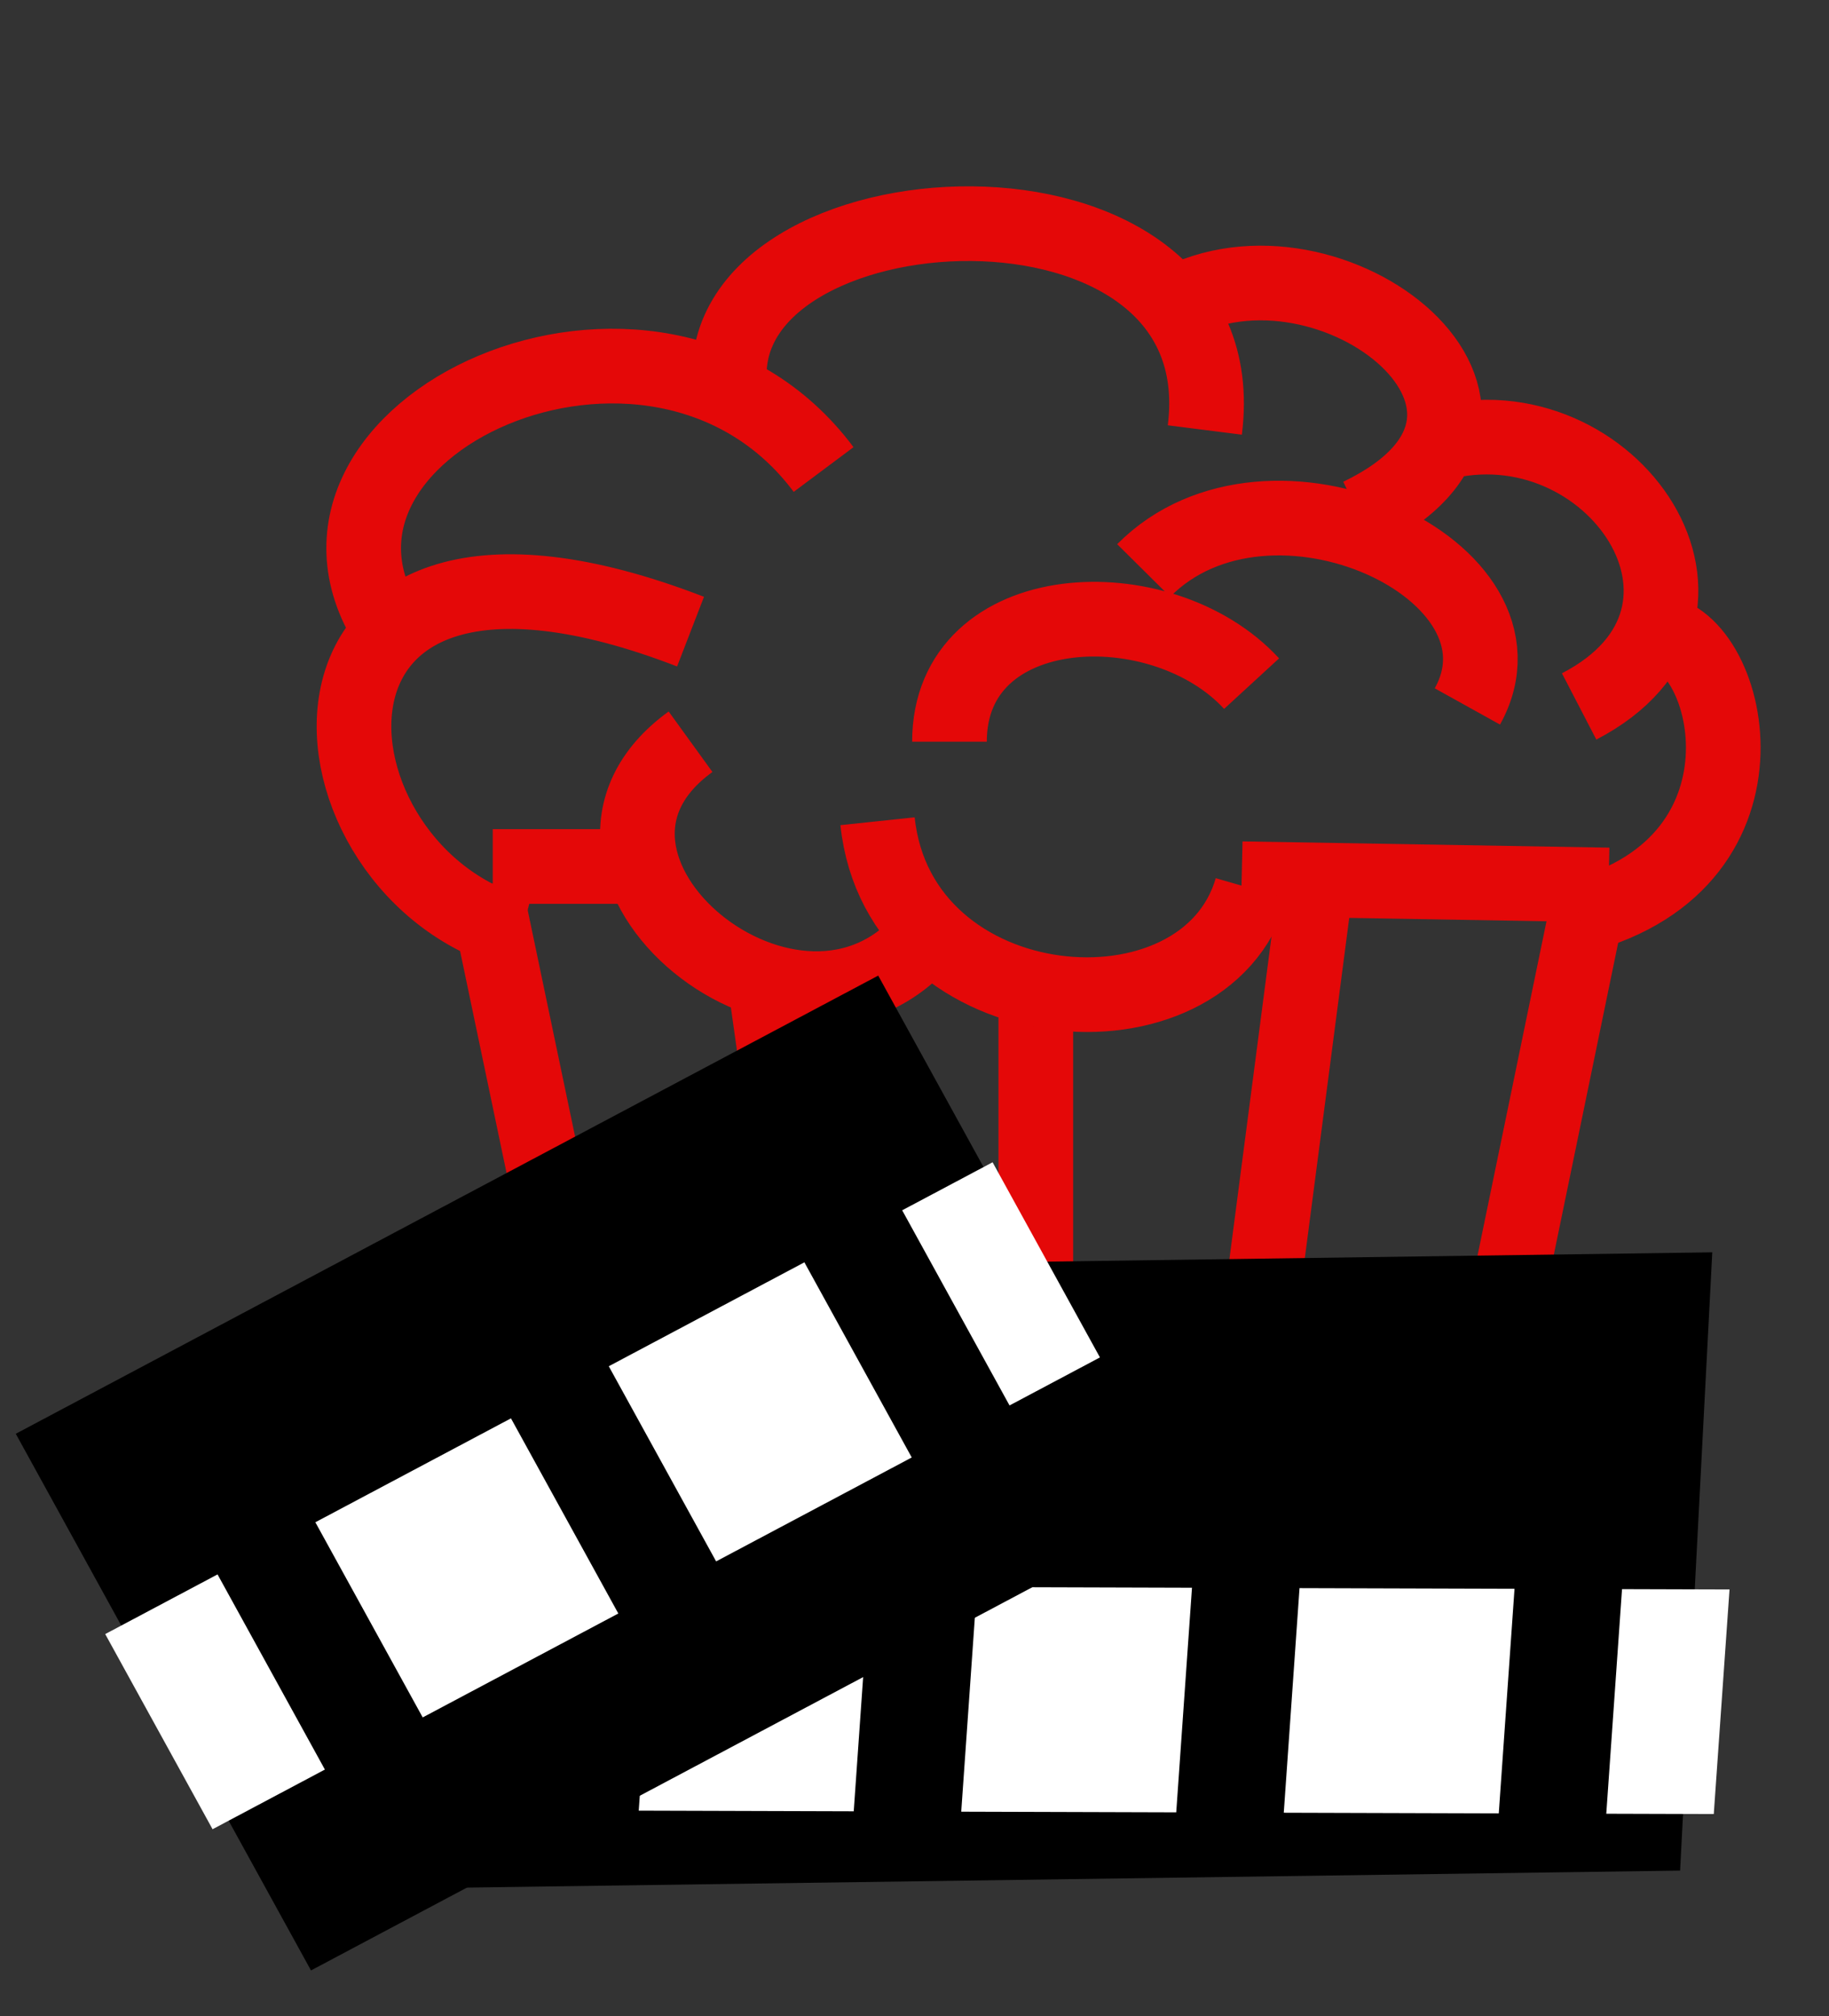<svg width="49" height="54" viewBox="0 0 49 54" fill="none" xmlns="http://www.w3.org/2000/svg">
<rect x="0" y="0" width="49" height="54" fill="#333333" stroke="none"/>
<line y1="-1" x2="22.597" y2="-1" transform="matrix(-0.205 -0.979 0.989 -0.149 18.596 45.672)" stroke="#E40808" stroke-width="2"/>
<path d="M20.523 26.503L23.221 45.672" stroke="#E40808" stroke-width="2"/>
<path d="M27.75 26.503L27.75 45.679" stroke="#E40808" stroke-width="2"/>
<path d="M35.197 24.136L32.393 45.614" stroke="#E40808" stroke-width="2"/>
<line y1="-1" x2="21.916" y2="-1" transform="matrix(-0.202 0.979 -0.989 -0.148 41.528 24.209)" stroke="#E40808" stroke-width="2"/>
<line x1="17.633" y1="45" x2="38.059" y2="45" stroke="#E40808" stroke-width="2"/>
<line y1="-1" x2="9.829" y2="-1" transform="matrix(1 0.017 -0.023 1 33.242 24.537)" stroke="#E40808" stroke-width="2"/>
<line x1="13.201" y1="23.209" x2="17.44" y2="23.209" stroke="#E40808" stroke-width="2"/>
<path d="M13.972 25.028C7.805 23.472 6.842 12.412 18.5 16.918M38.548 11.877C43.173 10.648 47.116 16.426 42.306 18.922M10.487 16.918C6.842 11.517 17.537 6.514 22.065 12.576M19.56 10.418C18.886 4.765 33.242 3.899 32.278 11.517M31.445 8.152C35.651 5.859 42.202 11.02 36.421 13.805M24.859 25.028C21.391 29.288 13.972 23.144 18.5 19.867M44.292 16.918C46.346 16.918 47.894 23.062 42.306 24.537M30.64 15.28C34.013 11.877 41.335 15.28 39.312 18.922M25.437 19.867C25.437 15.935 31.122 15.689 33.531 18.311M33.531 23.799C32.278 28.141 24.088 27.486 23.51 21.997" stroke="#E40808" stroke-width="2"/>
<rect width="16.577" height="36.035" transform="matrix(-0.052 0.999 -1 0.014 45.873 33.543)" fill="black"/>
<rect width="6.028" height="5.76" transform="matrix(-0.07 0.998 -1 -0.003 14.653 42.471)" fill="white"/>
<rect width="6.028" height="5.76" transform="matrix(-0.07 0.998 -1 -0.003 23.294 42.499)" fill="white"/>
<rect width="6.028" height="5.76" transform="matrix(-0.07 0.998 -1 -0.003 31.934 42.527)" fill="white"/>
<rect width="6.028" height="5.76" transform="matrix(-0.07 0.998 -1 -0.003 40.575 42.555)" fill="white"/>
<rect width="6.028" height="2.88" transform="matrix(-0.07 0.998 -1 -0.003 46.335 42.573)" fill="white"/>
<rect width="16.409" height="26.167" transform="matrix(0.482 0.876 -0.883 0.469 23.528 26.131)" fill="black"/>
<rect width="5.967" height="3.408" transform="matrix(0.482 0.876 -0.883 0.469 5.828 42.17)" fill="white"/>
<rect width="5.967" height="5.935" transform="matrix(0.482 0.876 -0.883 0.469 13.689 37.99)" fill="white"/>
<rect width="5.967" height="5.935" transform="matrix(0.482 0.876 -0.883 0.469 21.55 33.811)" fill="white"/>
<rect width="5.967" height="2.743" transform="matrix(0.482 0.876 -0.883 0.469 26.592 31.131)" fill="white"/>
</svg>
